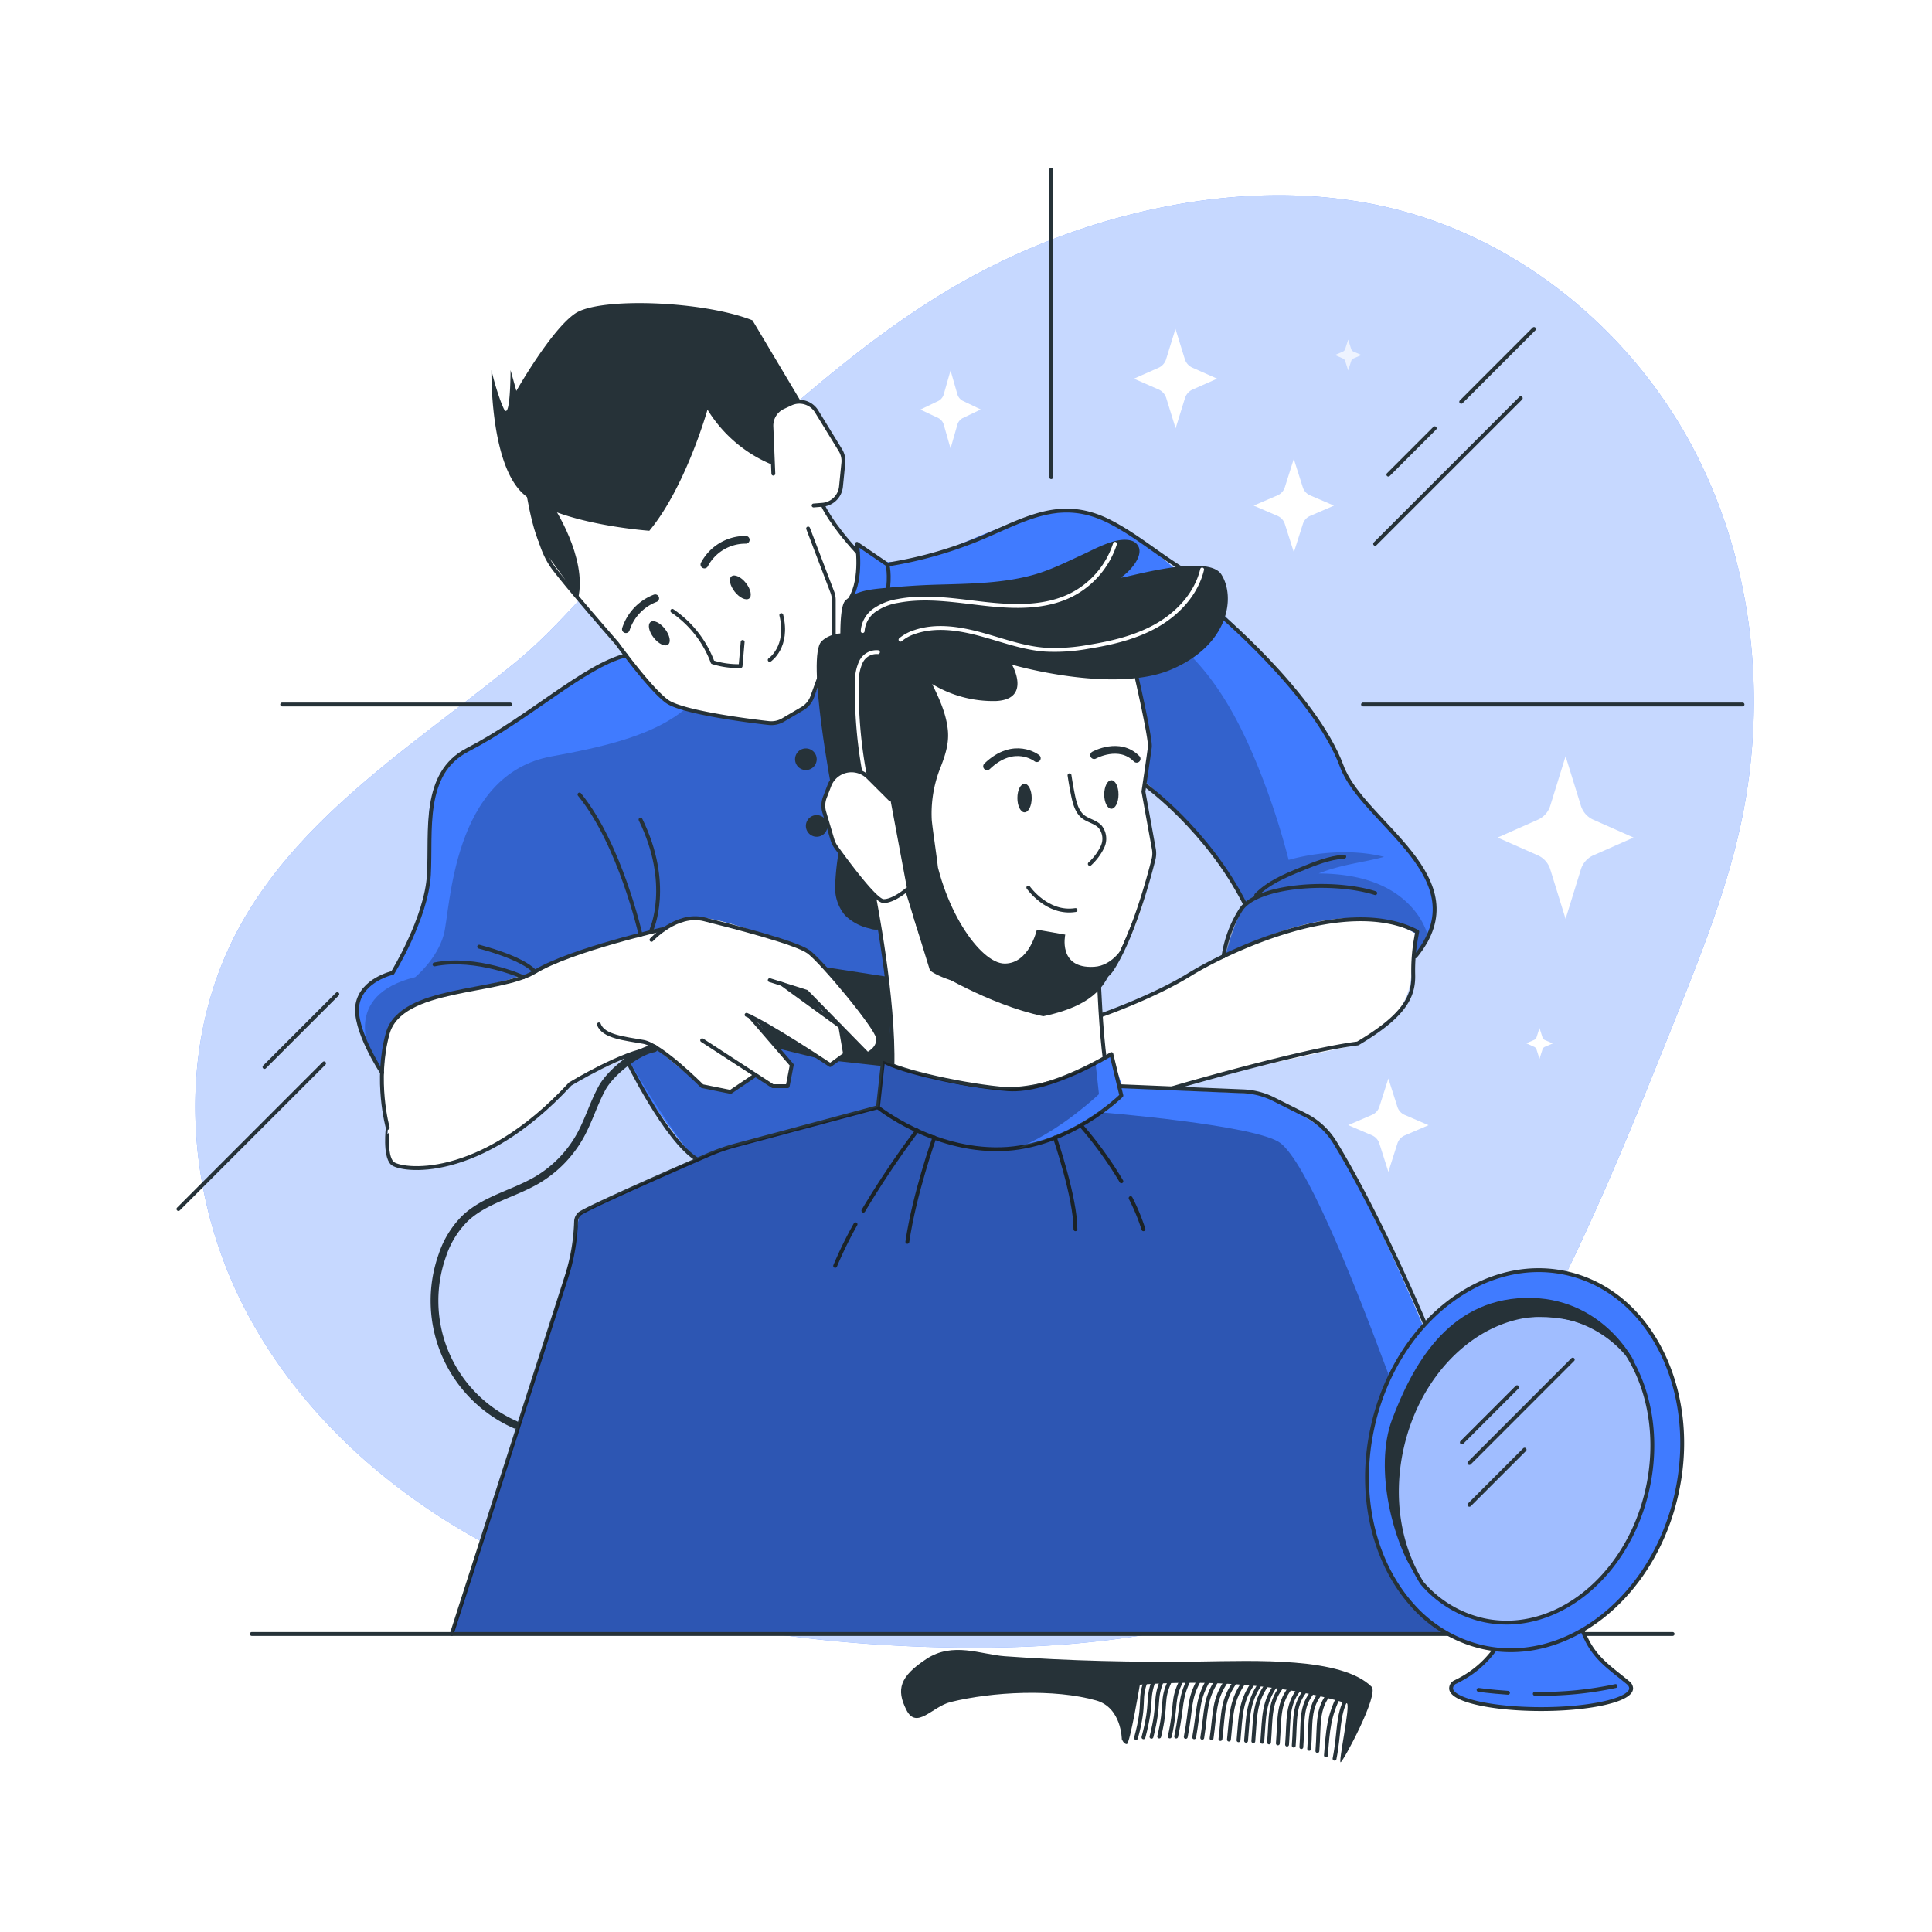 <svg class="animated" id="freepik_stories-barber" xmlns="http://www.w3.org/2000/svg" viewBox="0 0 500 500" version="1.1" xmlns:xlink="http://www.w3.org/1999/xlink" xmlns:svgjs="http://svgjs.com/svgjs"><style>svg#freepik_stories-barber:not(.animated) .animable {opacity: 0;}svg#freepik_stories-barber.animated #freepik--character-2--inject-32 {animation: 1s 1 forwards cubic-bezier(.36,-0.01,.5,1.38) lightSpeedRight,1.5s Infinite  linear heartbeat;animation-delay: 0s,1s;}svg#freepik_stories-barber.animated #freepik--character-1--inject-32 {animation: 1s 1 forwards cubic-bezier(.36,-0.01,.5,1.38) lightSpeedRight;animation-delay: 0s;}svg#freepik_stories-barber.animated #freepik--Mirror--inject-32 {animation: 3s Infinite  linear heartbeat;animation-delay: 0s;}            @keyframes lightSpeedRight {              from {                transform: translate3d(50%, 0, 0) skewX(-20deg);                opacity: 0;              }              60% {                transform: skewX(10deg);                opacity: 1;              }              80% {                transform: skewX(-2deg);              }              to {                opacity: 1;                transform: translate3d(0, 0, 0);              }            }                    @keyframes heartbeat {                0% {                    transform: scale(1);                }                10% {                    transform: scale(1.1);                }                30% {                    transform: scale(1);                }                40% {                    transform: scale(1);                }                50% {                    transform: scale(1.1);                }                60% {                    transform: scale(1);                }                100% {                    transform: scale(1);                }            }        </style><g id="freepik--background-simple--inject-32" class="animable" style="transform-origin: 252.215px 238.478px;"><path d="M61,241.74c-15.52,30-13.05,67.48,2.59,97.39s43.23,52.52,74.05,66.29,64.8,19.24,98.52,20.66c20,.83,40.1.28,59.85-2.93,22.61-3.69,45.2-11.17,62.83-25.8,12.29-10.2,21.68-23.44,29.92-37.11,18.42-30.57,31.73-63.9,45-97.06,6.52-16.34,13.08-32.79,16.78-50,7-32.72,3.16-68-12.56-97.55S394.35,62.81,362,54.37c-21.43-5.58-44.21-4.72-65.79.27A177.17,177.17,0,0,0,254,70.26c-32.53,17-58.15,44.18-86.1,67.21-12.28,10.13-21.81,23.54-34.32,33.79-12.66,10.39-26.07,19.85-38.54,30.47C81.61,213.14,69.11,226,61,241.74Z" style="fill: #407BFF; transform-origin: 252.215px 238.478px;" id="elgc4a2i952mj" class="animable"></path><g id="el8sbyka5no3s"><path d="M61,241.74c-15.52,30-13.05,67.48,2.59,97.39s43.23,52.52,74.05,66.29,64.8,19.24,98.52,20.66c20,.83,40.1.28,59.85-2.93,22.61-3.69,45.2-11.17,62.83-25.8,12.29-10.2,21.68-23.44,29.92-37.11,18.42-30.57,31.73-63.9,45-97.06,6.52-16.34,13.08-32.79,16.78-50,7-32.72,3.16-68-12.56-97.55S394.35,62.81,362,54.37c-21.43-5.58-44.21-4.72-65.79.27A177.17,177.17,0,0,0,254,70.26c-32.53,17-58.15,44.18-86.1,67.21-12.28,10.13-21.81,23.54-34.32,33.79-12.66,10.39-26.07,19.85-38.54,30.47C81.61,213.14,69.11,226,61,241.74Z" style="fill: rgb(255, 255, 255); opacity: 0.7; transform-origin: 252.215px 238.478px;" class="animable" id="eln98i5tvynof"></path></g></g><g id="freepik--Window--inject-32" class="animable" style="transform-origin: 248.57px 178.4px;"><line x1="352.75" y1="182.32" x2="450.96" y2="182.32" style="fill: none; stroke: rgb(38, 50, 56); stroke-linecap: round; stroke-linejoin: round; transform-origin: 401.855px 182.32px;" id="el62g2zhs76mg" class="animable"></line><line x1="272.05" y1="43.91" x2="272.05" y2="123.49" style="fill: none; stroke: rgb(38, 50, 56); stroke-linecap: round; stroke-linejoin: round; transform-origin: 272.05px 83.7px;" id="elp52h3fxy93" class="animable"></line><line x1="132.02" y1="182.32" x2="73.03" y2="182.32" style="fill: none; stroke: rgb(38, 50, 56); stroke-linecap: round; stroke-linejoin: round; transform-origin: 102.525px 182.32px;" id="el9sfs53blfw" class="animable"></line><line x1="355.88" y1="140.74" x2="393.57" y2="103.05" style="fill: none; stroke: rgb(38, 50, 56); stroke-linecap: round; stroke-linejoin: round; transform-origin: 374.725px 121.895px;" id="el7vestjhcea7" class="animable"></line><line x1="378.16" y1="103.99" x2="397" y2="85.14" style="fill: none; stroke: rgb(38, 50, 56); stroke-linecap: round; stroke-linejoin: round; transform-origin: 387.58px 94.565px;" id="el5xfpusj2t19" class="animable"></line><line x1="46.18" y1="312.89" x2="83.87" y2="275.19" style="fill: none; stroke: rgb(38, 50, 56); stroke-linecap: round; stroke-linejoin: round; transform-origin: 65.025px 294.04px;" id="eln25y0vs7l9" class="animable"></line><line x1="68.45" y1="276.13" x2="87.3" y2="257.28" style="fill: none; stroke: rgb(38, 50, 56); stroke-linecap: round; stroke-linejoin: round; transform-origin: 77.875px 266.705px;" id="elhnxa514bfc9" class="animable"></line><line x1="359.31" y1="122.83" x2="371.31" y2="110.83" style="fill: none; stroke: rgb(38, 50, 56); stroke-linecap: round; stroke-linejoin: round; transform-origin: 365.31px 116.83px;" id="elw4aqn0ovn5f" class="animable"></line></g><g id="freepik--Stars--inject-32" class="animable" style="transform-origin: 330.475px 194.195px;"><path d="M304.21,85.12l2.39,7.72a3.59,3.59,0,0,0,1.91,2.28L315,98l-6.45,2.85a3.61,3.61,0,0,0-1.91,2.28l-2.39,7.72-2.39-7.72a3.6,3.6,0,0,0-1.9-2.28L293.46,98l6.46-2.86a3.57,3.57,0,0,0,1.9-2.28Z" style="fill: rgb(255, 255, 255); transform-origin: 304.23px 97.985px;" id="elzsh6a8j328d" class="animable"></path><path d="M334.83,118.78l2.31,7.25a3.41,3.41,0,0,0,1.84,2.14l6.25,2.68L339,133.54a3.39,3.39,0,0,0-1.84,2.14l-2.31,7.25-2.31-7.25a3.4,3.4,0,0,0-1.85-2.14l-6.24-2.69,6.24-2.68a3.43,3.43,0,0,0,1.85-2.14Z" style="fill: rgb(255, 255, 255); transform-origin: 334.84px 130.855px;" id="elewveg6qa75o" class="animable"></path><g id="elmsx70a41wr"><path d="M348.91,87.9l.76,2.39a1.15,1.15,0,0,0,.61.71l2.06.88-2.06.89a1.15,1.15,0,0,0-.61.71l-.76,2.39-.76-2.39a1.12,1.12,0,0,0-.61-.71l-2.06-.89,2.06-.88a1.12,1.12,0,0,0,.61-.71Z" style="fill: rgb(255, 255, 255); opacity: 0.7; transform-origin: 348.91px 91.885px;" class="animable" id="elpxyzgw88ta"></path></g><path d="M405.17,195.72l3.91,12.63a5.87,5.87,0,0,0,3.12,3.73l10.56,4.68-10.56,4.67a5.89,5.89,0,0,0-3.12,3.74l-3.91,12.63-3.91-12.63a5.89,5.89,0,0,0-3.12-3.74l-10.56-4.67,10.56-4.68a5.87,5.87,0,0,0,3.12-3.73Z" style="fill: rgb(255, 255, 255); transform-origin: 405.17px 216.76px;" id="el81rqcqmwuuk" class="animable"></path><path d="M359.31,279.12l2.31,7.25a3.4,3.4,0,0,0,1.85,2.14l6.24,2.69-6.24,2.68a3.43,3.43,0,0,0-1.85,2.14l-2.31,7.25L357,296a3.44,3.44,0,0,0-1.84-2.14l-6.25-2.68,6.25-2.69a3.42,3.42,0,0,0,1.84-2.14Z" style="fill: rgb(255, 255, 255); transform-origin: 359.31px 291.195px;" id="elg22x6h05irt" class="animable"></path><path d="M398.42,266.05l.76,2.39a1.15,1.15,0,0,0,.61.71l2.06.89-2.06.88a1.15,1.15,0,0,0-.61.71l-.76,2.39-.76-2.39a1.15,1.15,0,0,0-.61-.71L395,270l2.06-.89a1.15,1.15,0,0,0,.61-.71Z" style="fill: rgb(255, 255, 255); transform-origin: 398.425px 270.035px;" id="el1wlzcfb9w5p" class="animable"></path><path d="M246,95.87l1.74,6.06a2.81,2.81,0,0,0,1.39,1.79l4.69,2.25-4.69,2.24a2.81,2.81,0,0,0-1.39,1.79L246,116.06,244.27,110a2.81,2.81,0,0,0-1.39-1.79L238.19,106l4.69-2.25a2.81,2.81,0,0,0,1.39-1.79Z" style="fill: rgb(255, 255, 255); transform-origin: 246.005px 105.965px;" id="elzozolym1ncg" class="animable"></path></g><g id="freepik--character-2--inject-32" class="animable animator-active" style="transform-origin: 231.787px 223.576px;"><path d="M180.49,301S163.22,279.81,162,272.79l-13.32,7-48.55-.38a142.14,142.14,0,0,1-6.69-12.76c-1.92-4.65-2.71-12.73,8.18-14.92,0,0,6.41-11.46,8.72-20.64s-1.24-19.41,2.17-26.22,4.84-8.62,10.57-12,18.22-12,23.87-15.56a75.68,75.68,0,0,1,18.84-8.65c6.2-1.73,54.23-28,54.23-28l2.16,3.57-.37-3.57,6.91,4.7s5.13.89,14.83-2.55,29.19-14.56,42.24-8.62,32.63,26.65,38.57,32.81,18.52,18.81,21.64,28.14,9.68,14.91,13,18.59,19.17,16.23,8.44,32.24-50.8,3.68-50.8,3.68,1.82-9.47,5.64-15.63a55.53,55.53,0,0,0-7.22-11.71c-4.83-6-21.52-24.88-31.1-29.38s-47.67,84.43-47.67,84.43l-7.76-2.85-1.32,12S187.52,296.06,180.49,301Z" style="fill: #407BFF; transform-origin: 231.701px 216.737px;" id="elog4g6af188" class="animable"></path><g id="elrjn6tvnf9k7"><path d="M275.13,156.52c11.71-1.42,23.51,4,32,12.15s14.07,18.93,18.49,29.87a191.66,191.66,0,0,1,7.88,24c7.71-2.15,16.95-2.75,24.7-.79-5.34,1.49-10.8,1.88-16.91,4.3,5.91.05,11.92.91,17.2,3.57s9.74,7.32,11.18,13.05c.13.55-.06,1.41-.6,1.24l-7.66,10.77-44.76-1.79s-1.34-8,5.64-18.74a76,76,0,0,0-12.95-18.82c-9.1-9.95-23.56-20.62-23.56-20.62Z" style="opacity: 0.2; transform-origin: 322.42px 205.487px;" class="animable" id="elrlzbasp8nu"></path></g><g id="el40nqjissrgl"><path d="M96.08,272.79s-8-15.19,11.37-19.9c0,0,5.64-4.61,7.4-11s2-41.51,28-46.16,38.47-10.19,44.81-27.5S231.11,165,231.11,165l16.3,84.08-20.2,37.48L180.49,301s-18-23.09-22.62-37.76-38.43,10.65-38.43,10.65l-16.92,7.25Z" style="opacity: 0.2; transform-origin: 170.926px 230.3px;" class="animable" id="ellfmdogsdf3n"></path></g><path d="M302.68,282l-12.14-.55L287,273.18l-1.65,1.67-2.81-11.49s16.19-4.22,27.89-12.6c13.95-8,38.68-19.22,55.78-9.25,0,0-.47,6.94-1,11.26s-1.95,11-14.36,17.66l-42.66,9.31" style="fill: rgb(255, 255, 255); transform-origin: 324.375px 259.792px;" id="elwpzqjrfxpan" class="animable"></path><path d="M199.2,112.49,183.05,99.6l-18.21,16.3-22,12.51,5.53,25.22s12.06,14.88,17.42,20.76,4.64,6.26,11.33,9,22.54,3.81,22.54,3.81a39.4,39.4,0,0,0,8-3.75c4.16-2.55,5.34-10.72,5.34-10.72l6.25-5.6.86-10.05A30.63,30.63,0,0,0,222,143l-9.15-12.35s3,.23,3.91-2.25,1.52-8.6,1.52-8.6.1-3-4.32-9.08-4.8-8.24-10.49-6.75S199.2,112.49,199.2,112.49Z" style="fill: rgb(255, 255, 255); transform-origin: 182.497px 143.4px;" id="el96bh6ej1m" class="animable"></path><path d="M227.21,268.55c-1.18-2.33-13.55-18.5-18-22.24,0,0-24.29-10.16-29.65-8.69l-15.69,4.76s-18.54,5.47-23,7.8-11.88,4.14-20.27,6.11-18.45,3.25-19.93,10.23-2.48,18.18-.31,25.35c0,0-.09,7.15,1.14,9.09s11,2.89,19.78-1.45,19.8-11.4,27.39-19.67l20.22-9.26,12.84,10.52,7.31,1.48,6.5-4.38,4.46,2.9h3.86l1.06-5.5-9.38-11.87,19.32,11.87,3.87-2.81-1.25-7.2,7,7.2S228.39,270.89,227.21,268.55Zm-23.57-13.34,5.09,1.45,5.11,6.31Z" style="fill: rgb(255, 255, 255); transform-origin: 163.268px 270.034px;" id="elkbvs23qhvhg" class="animable"></path><path d="M193.06,150.9c1.25,1.6,1.62,3.42.81,4s-2.47-.16-3.73-1.77-1.62-3.42-.81-4S191.8,149.29,193.06,150.9Z" style="fill: rgb(38, 50, 56); transform-origin: 191.599px 152.015px;" id="el29bttxtesb2" class="animable"></path><path d="M172.09,162.76c1.25,1.61,1.62,3.42.81,4.05s-2.47-.17-3.73-1.78-1.62-3.42-.81-4.05S170.83,161.15,172.09,162.76Z" style="fill: rgb(38, 50, 56); transform-origin: 170.629px 163.895px;" id="elvf7c6rbkf1p" class="animable"></path><path d="M199.2,170.79s5-3.32,3-11.6" style="fill: none; stroke: rgb(38, 50, 56); stroke-linecap: round; stroke-linejoin: round; transform-origin: 200.936px 164.99px;" id="elrvrg19hthff" class="animable"></path><path d="M182.3,146.09A12,12,0,0,1,193,139.7" style="fill: none; stroke: rgb(38, 50, 56); stroke-linecap: round; stroke-linejoin: round; stroke-width: 2px; transform-origin: 187.65px 142.895px;" id="eliultv1yd4v" class="animable"></path><path d="M169.57,154.83a12.75,12.75,0,0,0-7.59,8" style="fill: none; stroke: rgb(38, 50, 56); stroke-linecap: round; stroke-linejoin: round; stroke-width: 2px; transform-origin: 165.775px 158.83px;" id="el9g53spsq8ra" class="animable"></path><path d="M174,158.09a27.68,27.68,0,0,1,10.42,13.29,21.71,21.71,0,0,0,7.24,1l.54-6.25" style="fill: none; stroke: rgb(38, 50, 56); stroke-linecap: round; stroke-linejoin: round; transform-origin: 183.1px 165.241px;" id="elir10k3gxuq" class="animable"></path><path d="M138.43,130.85s0,10,5.12,16.54c4.74,6.1,14.52,17.28,15.94,18.91a4,4,0,0,1,.32.4c1.14,1.57,8.55,11.63,12.74,14.77,3.75,2.81,20.57,5,26.39,5.65a6,6,0,0,0,3.69-.77l5-2.94a5.92,5.92,0,0,0,2.59-3.11L215.42,166a5.81,5.81,0,0,0,.36-2v-8.69a5.85,5.85,0,0,0-.39-2.11l-6.25-16.42" style="fill: none; stroke: rgb(38, 50, 56); stroke-linecap: round; stroke-linejoin: round; transform-origin: 177.105px 159.004px;" id="elnpuadceyz3" class="animable"></path><path d="M213,130.85s1.91,4.48,9,12.17" style="fill: none; stroke: rgb(38, 50, 56); stroke-linecap: round; stroke-linejoin: round; transform-origin: 217.5px 136.935px;" id="el7k8td7mo2cg" class="animable"></path><path d="M284.86,262.78s13.46-4.68,22.93-10.53,40.39-20.88,59-11.14l-.33,1.77a47.19,47.19,0,0,0-.71,9.5c.11,5.69-2.46,10.59-14.37,17.66-14.88,1.86-48.09,11.61-48.09,11.61" style="fill: none; stroke: rgb(38, 50, 56); stroke-linecap: round; stroke-linejoin: round; transform-origin: 325.825px 259.778px;" id="el3hvownvc9qa" class="animable"></path><path d="M169.23,271.31c-4.47.82-11.2,6.23-13.39,10.22s-3.48,8.42-5.68,12.4a30.58,30.58,0,0,1-11.23,11.49c-6.12,3.58-13.56,5.07-18.67,10a24.08,24.08,0,0,0-5.72,9.29,35.06,35.06,0,0,0,18.8,44" style="fill: none; stroke: rgb(38, 50, 56); stroke-linecap: round; stroke-linejoin: round; stroke-width: 2px; transform-origin: 140.839px 320.01px;" id="el11w8fbyk4mte" class="animable"></path><path d="M172.06,240.35s-24.28,5.45-33.63,11.14-34.66,3.7-38.08,15.92,0,24.46,0,24.46S99.5,299,101.49,301s22.47,5.13,46.07-20.46c0,0,13.94-8.47,21.05-9.07" style="fill: none; stroke: rgb(38, 50, 56); stroke-linecap: round; stroke-linejoin: round; transform-origin: 135.445px 271.325px;" id="elg8i92puu5kj" class="animable"></path><path d="M168.61,243.23s6.51-7.09,13.61-5.32,23.66,6,27,8.4,17.57,19.4,18,22.24-2.71,4.24-2.71,4.24l-15.78-16.13-9.52-3" style="fill: none; stroke: rgb(38, 50, 56); stroke-linecap: round; stroke-linejoin: round; transform-origin: 197.935px 255.208px;" id="elxiomyr5i5j" class="animable"></path><path d="M202.32,254.63l15.15,11,1.25,7.19-3.87,2.81s-15.72-10.48-21.64-13" style="fill: none; stroke: rgb(38, 50, 56); stroke-linecap: round; stroke-linejoin: round; transform-origin: 205.965px 265.13px;" id="el06479grgqzch" class="animable"></path><polyline points="194.01 262.97 204.91 275.6 203.85 281.1 199.99 281.1 181.72 269.22" style="fill: none; stroke: rgb(38, 50, 56); stroke-linecap: round; stroke-linejoin: round; transform-origin: 193.315px 272.035px;" id="elbm44x2tt5x" class="animable"></polyline><path d="M155,265.11c1.13,3.22,6.9,3.68,11.54,4.53s15.2,11.46,15.2,11.46l7.32,1.48,6.49-4.38" style="fill: none; stroke: rgb(38, 50, 56); stroke-linecap: round; stroke-linejoin: round; transform-origin: 175.275px 273.845px;" id="el2mewnph6r72" class="animable"></path><path d="M165.77,241.88s-5.26-23.35-15.8-36.26" style="fill: none; stroke: rgb(38, 50, 56); stroke-linecap: round; stroke-linejoin: round; transform-origin: 157.87px 223.75px;" id="elrxichjf88r" class="animable"></path><path d="M168.61,240.59s5.34-11.77-2.84-28.48" style="fill: none; stroke: rgb(38, 50, 56); stroke-linecap: round; stroke-linejoin: round; transform-origin: 168.046px 226.35px;" id="ell5ndz5v667i" class="animable"></path><path d="M162,169.6c-10.92,2.8-25,16.18-41,24.46-11.83,6.11-9.38,21.05-10,32.29s-9.39,25.43-9.39,25.43-7.92,1.76-9.09,8.12,6.35,17.69,6.35,17.69" style="fill: none; stroke: rgb(38, 50, 56); stroke-linecap: round; stroke-linejoin: round; transform-origin: 127.198px 223.595px;" id="eldwykwo1h9tc" class="animable"></path><path d="M162,273.85s10.35,21.42,18.51,26.26" style="fill: none; stroke: rgb(38, 50, 56); stroke-linecap: round; stroke-linejoin: round; transform-origin: 171.255px 286.98px;" id="elgrmu2c0fpvo" class="animable"></path><path d="M135.45,252.89s-12.07-5.49-23-3.3" style="fill: none; stroke: rgb(38, 50, 56); stroke-linecap: round; stroke-linejoin: round; transform-origin: 123.95px 250.982px;" id="el2dclwsli34s" class="animable"></path><path d="M138.43,251.49C135.19,247.81,124,245,124,245" style="fill: none; stroke: rgb(38, 50, 56); stroke-linecap: round; stroke-linejoin: round; transform-origin: 131.215px 248.245px;" id="elqpxpnrgg9hc" class="animable"></path><path d="M314.26,157.8s26,21.62,33,40.52c5.49,14.86,35.76,28.75,19.05,49.18" style="fill: none; stroke: rgb(38, 50, 56); stroke-linecap: round; stroke-linejoin: round; transform-origin: 342.773px 202.65px;" id="elxeymnme7p8q" class="animable"></path><path d="M316.64,247.5A30.63,30.63,0,0,1,321,235.65c3.9-6.63,23.92-8,34.91-4.51" style="fill: none; stroke: rgb(38, 50, 56); stroke-linecap: round; stroke-linejoin: round; transform-origin: 336.275px 238.389px;" id="elkkd0yj5bya" class="animable"></path><path d="M211.36,196.49a2.8,2.8,0,1,1-2.8-2.8A2.8,2.8,0,0,1,211.36,196.49Z" style="fill: rgb(38, 50, 56); transform-origin: 208.56px 196.49px;" id="eltdb2u0ndmg" class="animable"></path><path d="M214.16,213.75a2.8,2.8,0,1,1-2.8-2.8A2.8,2.8,0,0,1,214.16,213.75Z" style="fill: rgb(38, 50, 56); transform-origin: 211.36px 213.75px;" id="elx4tr4chcak" class="animable"></path><path d="M200.14,122.58l-.5-12.18a5.26,5.26,0,0,1,3-5l2-.93a5.25,5.25,0,0,1,6.7,2l6.17,10.06a5.31,5.31,0,0,1,.75,3.26l-.61,6.13a5.26,5.26,0,0,1-4.82,4.72l-2.27.18" style="fill: none; stroke: rgb(38, 50, 56); stroke-linecap: round; stroke-linejoin: round; transform-origin: 208.959px 117.396px;" id="eld1apv7oon35" class="animable"></path><path d="M220.11,154.83c3.15-5.22,1.68-14.09,1.68-14.09l7.86,5.35s.79,2.42,0,7.7" style="fill: none; stroke: rgb(38, 50, 56); stroke-linecap: round; stroke-linejoin: round; transform-origin: 225.056px 147.785px;" id="elianj7pvm9r" class="animable"></path><path d="M230.28,146a105.12,105.12,0,0,0,23.88-6.89c11.74-5,20.68-10.52,33.25-4,6.79,3.51,12.63,8.59,19.16,12.51" style="fill: none; stroke: rgb(38, 50, 56); stroke-linecap: round; stroke-linejoin: round; transform-origin: 268.425px 139.878px;" id="eld6fbzfm0cpo" class="animable"></path><path d="M168.05,137.36s-24.54-1.74-32.93-9.83-7.94-31.75-7.94-31.75a68.68,68.68,0,0,0,2.45,8.21c.22.58.46,1.15.7,1.68,1.8,3.89,1.8-9.89,1.8-9.89l1.5,5.39s9-15.87,15.27-20.07,32.95-3.29,45.84,1.8L207.32,104s-6.1,0-7.22,4.06c-.36,4.8,0,12.31,0,12.31a35.38,35.38,0,0,1-17-14.36S177.49,126,168.05,137.36Z" style="fill: rgb(38, 50, 56); transform-origin: 167.248px 107.901px;" id="elwr20aw2etgs" class="animable"></path><path d="M143.09,130.85s9,13.46,6.54,24c0,0-6.81-9.9-8.7-12-3.33-3.68-5.36-19.35-5.36-19.35Z" style="fill: rgb(38, 50, 56); transform-origin: 142.813px 139.175px;" id="el4b2mlx6mjga" class="animable"></path><path d="M325.11,231.66c3.13-3.2,7.39-5,11.53-6.68,3.63-1.49,7.34-3,11.26-3.28" style="fill: none; stroke: rgb(38, 50, 56); stroke-linecap: round; stroke-linejoin: round; transform-origin: 336.505px 226.68px;" id="el3xa0husy3f2" class="animable"></path><path d="M213,250.21l16.45,2.54,1.5,23.44-14.09-1.57,1.86-1.83-1.09-6.29,6.87,6.29a4.62,4.62,0,0,0,2.71-4.24C227.4,265.21,213,250.21,213,250.21Z" style="fill: rgb(38, 50, 56); transform-origin: 221.975px 263.2px;" id="elambcpassv3j" class="animable"></path><polygon points="213.84 262.97 208.72 256.66 203.64 255.21 213.84 262.97" style="fill: rgb(38, 50, 56); transform-origin: 208.74px 259.09px;" id="el7whu4x3qxts" class="animable"></polygon><polygon points="211.51 273.85 201.21 271.31 195.53 263.73 211.51 273.85" style="fill: rgb(38, 50, 56); transform-origin: 203.52px 268.79px;" id="eldh1l8jw7vh" class="animable"></polygon></g><g id="freepik--character-1--inject-32" class="animable" style="transform-origin: 257.67px 281.284px;"><path d="M216.15,229.13a11,11,0,0,0,2.53,7.74,13,13,0,0,0,6.47,3.44,4.33,4.33,0,0,0,3.34-.1c1.12-.68,1.45-2.13,1.68-3.42,1-5.67,1.85-11.89-1-16.88-1.06-1.84-3.45-9.22-5.52-9.68C217.59,208.9,216.25,225,216.15,229.13Z" style="fill: rgb(38, 50, 56); transform-origin: 223.621px 225.375px;" id="eldkramyb0wr" class="animable"></path><path d="M292.77,170l4.36,19.49a26.05,26.05,0,0,1-1.21,13.32l.92,7.12,1.88,10.79s-2.74,17.76-8.52,25.81-6.42,5-6.42,5l2.2,22.88a51.82,51.82,0,0,1-25.14,7.42c-14.15.18-29.89-5.69-29.89-5.69a215.51,215.51,0,0,0-1.5-23.44C228,242.69,226.19,232,226.19,232l-5.54-7-4.46-6L213,208.7l2.23-6.78,1.15-1.27a19.26,19.26,0,0,1,4.24-1.61c1.74-.31,9,6.58,9,6.58l.82-17.9,1.74-19,35-10.93,17.61,5.52Z" style="fill: rgb(255, 255, 255); transform-origin: 255.86px 219.812px;" id="elphxtvwtzy9p" class="animable"></path><path d="M294.24,175.62s3.59,15.66,3.34,17.71-1.66,11.55-1.66,11.55l2.7,14.86a6.28,6.28,0,0,1-.09,2.66c-1.17,4.65-5.37,20.27-10.79,28.51-6.42,9.76-39.71,5.06-46.64-.07l-6.81-22.05" style="fill: none; stroke: rgb(38, 50, 56); stroke-linecap: round; stroke-linejoin: round; transform-origin: 266.506px 216.108px;" id="el0ttmk099f9uh" class="animable"></path><path d="M266.13,229.7s4.89,7,12.22,5.82" style="fill: none; stroke: rgb(38, 50, 56); stroke-linecap: round; stroke-linejoin: round; transform-origin: 272.24px 232.677px;" id="el3lrk0i28kp" class="animable"></path><path d="M226.19,232s5.27,26.44,4.76,44.2c0,0,14.48,5.52,28.41,5.7S286,274.46,286,274.46c-1.09-6.94-1.63-21.3-1.63-21.3" style="fill: none; stroke: rgb(38, 50, 56); stroke-linecap: round; stroke-linejoin: round; transform-origin: 256.095px 256.952px;" id="el7zlm0snlns" class="animable"></path><path d="M230.49,207.29c.89,4.45,3,8.43,3.85,12.87a9.29,9.29,0,0,0,1.27,3.66c1.18,1.67,5.16,1.19,7.07.47.14,0-1.51-10.86-1.55-12.29A32.07,32.07,0,0,1,243,199.66c1.36-3.48,2.67-6.82,2.31-10.63-.39-4.23-2.21-8.22-4.07-12a30.43,30.43,0,0,0,16.61,4.39c9.15-.51,4.06-9.4,4.06-9.4s26.17,7.62,41.16,1.27,16.77-18.8,13-24.65-27.41,1.79-25.85.72c2-1.35,5.45-5,4.53-7.66a2.94,2.94,0,0,0-1.93-1.77c-3.72-1.16-9.41,2.13-12.67,3.61-4.35,2-8.63,4.17-13.26,5.38-8.39,2.21-17.12,2.14-25.71,2.43-4.06.14-8.09.44-12.12.82-3.49.32-7.38.65-10.12,3.1a1.81,1.81,0,0,0-.24.24C215,159.8,220.91,205,220.91,205Z" style="fill: rgb(38, 50, 56); transform-origin: 267.623px 182.319px;" id="eloql7plfvol" class="animable"></path><path d="M222.84,164.77s-6.17-2.61-10.21,1.19,2.85,39.66,2.85,39.66l8.41-.11Z" style="fill: rgb(38, 50, 56); transform-origin: 217.625px 184.758px;" id="elzrkqkh8th5f" class="animable"></path><path d="M119.63,422.87H398.42l-6.35-19.15S361.59,319.14,343,292.43l-9.25-5.89-7.89-3.5-35.31-1.55-2.92-8.7s-14.23,9.21-28.26,9.1-30.83-7.3-30.83-7.3l-1.32,12s-33.93,9.38-40,10.84S150,314.16,150,314.16s-.5,2.43-1.33,7.23-13.37,44.39-13.37,44.39L117,422.87Z" style="fill: #407BFF; transform-origin: 257.71px 347.83px;" id="el32w7cn2c6ej" class="animable"></path><path d="M276.79,200.65q.39,2.64.93,5.27c.42,2,1,4.19,2.62,5.47,1.33,1,3.19,1.32,4.35,2.55a4.94,4.94,0,0,1,.64,5.21,14.46,14.46,0,0,1-3.29,4.43" style="fill: none; stroke: rgb(38, 50, 56); stroke-linecap: round; stroke-linejoin: round; transform-origin: 281.293px 212.115px;" id="elbzaqznctpv" class="animable"></path><path d="M289.47,205.62c0,2-.83,3.69-1.85,3.69s-1.85-1.65-1.85-3.69.83-3.7,1.85-3.7S289.47,203.58,289.47,205.62Z" style="fill: rgb(38, 50, 56); transform-origin: 287.62px 205.615px;" id="elizw8tq9io9c" class="animable"></path><path d="M267,206.53c0,2.05-.83,3.7-1.85,3.7s-1.85-1.65-1.85-3.7.83-3.69,1.85-3.69S267,204.49,267,206.53Z" style="fill: rgb(38, 50, 56); transform-origin: 265.15px 206.535px;" id="elye0g2g8wazh" class="animable"></path><path d="M268.33,196.22s-5.84-4.64-12.88,2.1" style="fill: none; stroke: rgb(38, 50, 56); stroke-linecap: round; stroke-linejoin: round; stroke-width: 2px; transform-origin: 261.89px 196.492px;" id="elma8muc2669" class="animable"></path><path d="M283.16,195.43s6.52-3.64,11,.95" style="fill: none; stroke: rgb(38, 50, 56); stroke-linecap: round; stroke-linejoin: round; stroke-width: 2px; transform-origin: 288.66px 195.22px;" id="eli24wwmhezor" class="animable"></path><path d="M295.92,231.64s-3.28,18-12.76,18.57-7.47-8.33-7.47-8.33l-7.36-1.29s-1.91,8.78-8.32,8.78-16.59-14.8-18.7-32.5l-11.66-11.25s4.65,26.18,7.81,35l3.64,10.2S255.45,259.9,270,263c14.66-3.07,16.1-9.31,17.72-12.06S295.92,231.64,295.92,231.64Z" style="fill: rgb(38, 50, 56); transform-origin: 262.785px 234.31px;" id="el20s601a868l" class="animable"></path><path d="M223.26,163.32a7.23,7.23,0,0,1,3.13-5.45,14.66,14.66,0,0,1,6-2.35c7.43-1.42,15.07-.06,22.6.77s15.5,1.07,22.27-2.32a22.69,22.69,0,0,0,11.3-13.23" style="fill: none; stroke: rgb(255, 255, 255); stroke-linecap: round; stroke-linejoin: round; transform-origin: 255.91px 152.03px;" id="elp3whwo578i" class="animable"></path><path d="M233.05,165.55a11.08,11.08,0,0,1,3.71-2c5.43-1.85,11.42-.93,17,.58s11,3.59,16.72,4a47.9,47.9,0,0,0,11.08-.72c6.24-1,12.52-2.48,18-5.65s10.08-8.23,11.55-14.37" style="fill: none; stroke: rgb(255, 255, 255); stroke-linecap: round; stroke-linejoin: round; transform-origin: 272.08px 157.791px;" id="elfuywd0r749j" class="animable"></path><path d="M227.21,168.78a4.47,4.47,0,0,0-4.45,2.63,12.2,12.2,0,0,0-1,5.4,117.3,117.3,0,0,0,2.5,26" style="fill: none; stroke: rgb(255, 255, 255); stroke-linecap: round; stroke-linejoin: round; transform-origin: 224.478px 185.787px;" id="elci0s4ovkdig" class="animable"></path><path d="M234.78,230.19s-3.65,3.14-6.19,3c-2.16-.14-10-10.87-12.25-14a6.55,6.55,0,0,1-.89-1.82l-2.11-7.11a6.08,6.08,0,0,1,.14-3.93l1.15-3a6.11,6.11,0,0,1,3.29-3.46h0a6.14,6.14,0,0,1,6.78,1.29l5.72,5.71" style="fill: rgb(255, 255, 255); stroke: rgb(38, 50, 56); stroke-linecap: round; stroke-linejoin: round; transform-origin: 223.93px 216.279px;" id="elkt4mda63l4q" class="animable"></path><path d="M290.21,283.53l-2.59-10.74s-15.94,9.9-26.78,9.09-27.8-4.58-32.31-7.29l-1.32,12s14,11.28,31.79,10.82S290.21,283.53,290.21,283.53Z" style="fill: none; stroke: rgb(38, 50, 56); stroke-linecap: round; stroke-linejoin: round; transform-origin: 258.71px 285.107px;" id="elmyuqbeq3kro" class="animable"></path><path d="M322.28,234.1c-9.69-19.29-25.9-30.92-25.9-30.92" style="fill: none; stroke: rgb(38, 50, 56); stroke-linecap: round; stroke-linejoin: round; transform-origin: 309.33px 218.64px;" id="elitufkfde88" class="animable"></path><path d="M227.21,286.54l-36.75,9.85a51,51,0,0,0-7.22,2.52c-8.9,3.88-31.67,13.87-33.27,15.25a2.79,2.79,0,0,0-.88,2,52.6,52.6,0,0,1-2.17,13.31l-30,93.38" style="fill: none; stroke: rgb(38, 50, 56); stroke-linecap: round; stroke-linejoin: round; transform-origin: 172.065px 354.695px;" id="eljuy3e4l9iq" class="animable"></path><path d="M398.42,422.87C373.5,345.48,353,308,345.49,295.69a19.16,19.16,0,0,0-7.76-7.15l-8.2-4.11a19.24,19.24,0,0,0-7.8-2l-31.52-1.31" style="fill: none; stroke: rgb(38, 50, 56); stroke-linecap: round; stroke-linejoin: round; transform-origin: 344.315px 351.995px;" id="elab3nwfzqgw6" class="animable"></path><path d="M221.41,316.85a104.13,104.13,0,0,0-5.27,10.75" style="fill: none; stroke: rgb(38, 50, 56); stroke-linecap: round; stroke-linejoin: round; transform-origin: 218.775px 322.225px;" id="eldznc4l5qhbh" class="animable"></path><path d="M237.36,292.56a236.75,236.75,0,0,0-13.92,20.75" style="fill: none; stroke: rgb(38, 50, 56); stroke-linecap: round; stroke-linejoin: round; transform-origin: 230.4px 302.935px;" id="el8ys5u4zbkoi" class="animable"></path><path d="M241.82,294.39s-5.19,14.59-7,27" style="fill: none; stroke: rgb(38, 50, 56); stroke-linecap: round; stroke-linejoin: round; transform-origin: 238.32px 307.89px;" id="eljtlj8zatwi" class="animable"></path><path d="M292.6,310.08a52.48,52.48,0,0,1,3.32,8.05" style="fill: none; stroke: rgb(38, 50, 56); stroke-linecap: round; stroke-linejoin: round; transform-origin: 294.26px 314.105px;" id="elfwvr5dx3tsf" class="animable"></path><path d="M279.7,291.2a99.85,99.85,0,0,1,10.51,14.52" style="fill: none; stroke: rgb(38, 50, 56); stroke-linecap: round; stroke-linejoin: round; transform-origin: 284.955px 298.46px;" id="elr8d0o3wjn6f" class="animable"></path><path d="M273,294.39s5.34,15.57,5.32,23.74" style="fill: none; stroke: rgb(38, 50, 56); stroke-linecap: round; stroke-linejoin: round; transform-origin: 275.66px 306.26px;" id="elu1d4xv9btdd" class="animable"></path><g id="el8iovxiru8qv"><path d="M383.22,422.88H117l18.33-57.1s12.54-39.59,13.36-44.38,1.33-7.24,1.33-7.24,31.17-15.32,37.25-16.79,40-10.82,40-10.82l1.32-12s16.81,7.19,30.84,7.3c9.38.08,18.87-4,24.1-6.75l.88,8.07c-3.44,3.17-11.93,10.41-21.52,14.15.81-.18,13.32-3.1,22-9.85l0,.4s40.56,3.28,46.55,8C344.32,306.26,374.51,399.41,383.22,422.88Z" style="opacity: 0.3; transform-origin: 250.11px 348.715px;" class="animable" id="elpunocpkigpb"></path></g></g><g id="freepik--Table--inject-32" class="animable" style="transform-origin: 249.015px 422.87px;"><line x1="65.16" y1="422.87" x2="432.87" y2="422.87" style="fill: none; stroke: rgb(38, 50, 56); stroke-linecap: round; stroke-linejoin: round; transform-origin: 249.015px 422.87px;" id="eliia90dp1u7c" class="animable"></line></g><g id="freepik--Mirror--inject-32" class="animable" style="transform-origin: 334.271px 392.393px;"><path d="M421.32,435.48c-4.26-3.57-8.09-5.88-10.67-11.07-4.72-9.51-6.3-20.56-7.43-31-3.1-28.81-7.9-8.76-7.9-8.76a116.4,116.4,0,0,1-1,19.66c-1.65,12.85-5.16,25-17.69,31a1.81,1.81,0,0,0-1.09,1.63c0,3,10.43,5.37,23.3,5.37s23.3-2.4,23.3-5.37A1.93,1.93,0,0,0,421.32,435.48Z" style="fill: #407BFF; stroke: rgb(38, 50, 56); stroke-linecap: round; stroke-linejoin: round; transform-origin: 398.84px 410.085px;" id="eltdz3k54simj" class="animable"></path><path d="M426.41,385.19c-5,22.87-24,38.13-42.5,34.09a29.39,29.39,0,0,1-15.9-9.6h0c-8.18-9.37-11.82-24-8.52-39.08,5-22.86,24-38.12,42.49-34.09,8,1.75,14.66,6.87,19.15,14h0C427,359.71,429.23,372.29,426.41,385.19Z" style="fill: none; stroke: rgb(38, 50, 56); stroke-linecap: round; stroke-linejoin: round; transform-origin: 392.951px 377.896px;" id="eljbqzd7u6g3" class="animable"></path><path d="M433.93,386.43c-5.86,26.76-28.25,44.61-50,39.89a34.6,34.6,0,0,1-18.71-11.24h0c-9.62-10.95-13.9-28.07-10-45.72,5.86-26.75,28.24-44.61,50-39.89,9.46,2.05,17.24,8,22.52,16.35,0,0,0,0,0,0C434.59,356.62,437.25,371.34,433.93,386.43Z" style="fill: #407BFF; stroke: rgb(38, 50, 56); stroke-linecap: round; stroke-linejoin: round; transform-origin: 394.569px 377.895px;" id="elei94ubec0lf" class="animable"></path><g id="elhpc8bzj3k6h"><path d="M382.65,342.9S366.07,355.8,362.72,375s1.32,35.68,15.61,42.48,28.42.16,38.43-11.69,13-31.49,8.77-45.65C420.71,344,400.54,331.89,382.65,342.9Z" style="fill: rgb(255, 255, 255); opacity: 0.5; transform-origin: 394.539px 379.437px;" class="animable" id="elowrmr5uxox"></path></g><path d="M426.41,385.19c-5,22.87-24,38.13-42.5,34.09a29.39,29.39,0,0,1-15.9-9.6h0c-5.84-9.23-8.1-21.8-5.28-34.71,5-22.86,24-38.12,42.5-34.09a29.39,29.39,0,0,1,15.9,9.61h0C427,359.71,429.23,372.29,426.41,385.19Z" style="fill: none; stroke: rgb(38, 50, 56); stroke-linecap: round; stroke-linejoin: round; transform-origin: 394.573px 380.081px;" id="elmcdvp2mvjvf" class="animable"></path><path d="M366.08,407.07s-8-14.71-2.86-34.19,19.92-30.37,28-31.51,22-1.66,31.84,11.23c0,0-8.25-17.27-28.46-16.7S365.37,354,360.34,367.18,361,399.91,366.08,407.07Z" style="fill: rgb(38, 50, 56); transform-origin: 390.723px 371.478px;" id="el7gl9rvabdno" class="animable"></path><line x1="378.33" y1="373.3" x2="392.62" y2="359.01" style="fill: none; stroke: rgb(38, 50, 56); stroke-linecap: round; stroke-linejoin: round; transform-origin: 385.475px 366.155px;" id="el8g25rsa0skm" class="animable"></line><line x1="380.28" y1="389.44" x2="394.56" y2="375.16" style="fill: none; stroke: rgb(38, 50, 56); stroke-linecap: round; stroke-linejoin: round; transform-origin: 387.42px 382.3px;" id="elgso4ynt6sln" class="animable"></line><line x1="380.28" y1="378.62" x2="407.03" y2="351.86" style="fill: none; stroke: rgb(38, 50, 56); stroke-linecap: round; stroke-linejoin: round; transform-origin: 393.655px 365.24px;" id="elpgtsy9xv6lc" class="animable"></line><path d="M397.2,438.35a91.5,91.5,0,0,0,20.9-2" style="fill: #407BFF; stroke: rgb(38, 50, 56); stroke-linecap: round; stroke-linejoin: round; transform-origin: 407.65px 437.359px;" id="eljhq9lfa0e7e" class="animable"></path><path d="M382.65,437.34s3,.44,7.62.75" style="fill: #407BFF; stroke: rgb(38, 50, 56); stroke-linecap: round; stroke-linejoin: round; transform-origin: 386.46px 437.715px;" id="eljp1c5rdgla" class="animable"></path><path d="M290.32,450.09s-.05-8.11-6.58-10c-10.86-3.1-27-2.27-37.73.4-4.78,1.19-8.81,7.29-11.46,2s-1.69-8.6,5.18-13.14,14.13-1.17,20.28-.72c16.63,1.21,33.67,1.6,50.37,1.37,14.42-.2,36.81-1.18,44.58,6.52,2,2-7.33,19.37-8,19.55s2.6-14.93,1.62-15.23C332.88,436,312.94,434.64,295,436c0,0-2.59,15.41-3.4,15.38S290.32,450.09,290.32,450.09Z" style="fill: rgb(38, 50, 56); transform-origin: 294.214px 441.538px;" id="el7v16cst33nq" class="animable"></path><path d="M298,449.48c2.33-9.18.58-9.37,2.81-14.76" style="fill: none; stroke: rgb(38, 50, 56); stroke-linecap: round; stroke-linejoin: round; transform-origin: 299.405px 442.1px;" id="elr61nxmdste" class="animable"></path><path d="M300,449.41c2.1-8.68.36-9.27,2.81-14.41" style="fill: none; stroke: rgb(38, 50, 56); stroke-linecap: round; stroke-linejoin: round; transform-origin: 301.405px 442.205px;" id="elzxcs535u8jo" class="animable"></path><path d="M295.93,449.61c2.53-9.6.72-9.47,2.77-15" style="fill: none; stroke: rgb(38, 50, 56); stroke-linecap: round; stroke-linejoin: round; transform-origin: 297.315px 442.11px;" id="elp5j1qwptfx" class="animable"></path><path d="M294,449.79c2.62-9.67.56-9.52,2.6-14.92" style="fill: none; stroke: rgb(38, 50, 56); stroke-linecap: round; stroke-linejoin: round; transform-origin: 295.3px 442.33px;" id="elxkn3fl9ssn" class="animable"></path><path d="M302.74,449.4c1.87-8.36.44-9.35,3.06-14.52" style="fill: none; stroke: rgb(38, 50, 56); stroke-linecap: round; stroke-linejoin: round; transform-origin: 304.27px 442.14px;" id="elowovi5g6et" class="animable"></path><path d="M304.39,449.42c1.77-8.34.76-9.48,3.37-14.88" style="fill: none; stroke: rgb(38, 50, 56); stroke-linecap: round; stroke-linejoin: round; transform-origin: 306.075px 441.98px;" id="el0kscuvhq7rff" class="animable"></path><path d="M306.87,449.51c1.53-7.9.64-9.57,3.52-14.81" style="fill: none; stroke: rgb(38, 50, 56); stroke-linecap: round; stroke-linejoin: round; transform-origin: 308.63px 442.105px;" id="elgzp80qfzz84" class="animable"></path><path d="M309.05,449.61c1.34-7.65.73-9.71,3.75-14.95" style="fill: none; stroke: rgb(38, 50, 56); stroke-linecap: round; stroke-linejoin: round; transform-origin: 310.925px 442.135px;" id="elufgbci28yz" class="animable"></path><path d="M311.14,449.74c1.16-7.34.6-9.82,3.83-14.93" style="fill: none; stroke: rgb(38, 50, 56); stroke-linecap: round; stroke-linejoin: round; transform-origin: 313.055px 442.275px;" id="el9mut6qshcou" class="animable"></path><path d="M313.55,449.89c1-7,.5-10,3.94-15" style="fill: none; stroke: rgb(38, 50, 56); stroke-linecap: round; stroke-linejoin: round; transform-origin: 315.52px 442.39px;" id="elygstlgs91c" class="animable"></path><path d="M315.85,450.05c.81-6.77.36-10.09,4-15" style="fill: none; stroke: rgb(38, 50, 56); stroke-linecap: round; stroke-linejoin: round; transform-origin: 317.85px 442.55px;" id="els96x5j6c4m" class="animable"></path><path d="M318.05,450.21c.7-6.73.53-10.28,4.2-15.29" style="fill: none; stroke: rgb(38, 50, 56); stroke-linecap: round; stroke-linejoin: round; transform-origin: 320.15px 442.565px;" id="elcnpnt5791o" class="animable"></path><path d="M320.53,450.38c.6-6.61.44-10.41,4.23-15.39" style="fill: none; stroke: rgb(38, 50, 56); stroke-linecap: round; stroke-linejoin: round; transform-origin: 322.645px 442.685px;" id="ela6odcpb8l5" class="animable"></path><path d="M322.48,450.51c.55-6.61.44-10.53,4.24-15.52" style="fill: none; stroke: rgb(38, 50, 56); stroke-linecap: round; stroke-linejoin: round; transform-origin: 324.6px 442.75px;" id="elq4ry3dbw76p" class="animable"></path><path d="M324.36,450.62c.53-6.56.22-10.56,4.12-15.42" style="fill: none; stroke: rgb(38, 50, 56); stroke-linecap: round; stroke-linejoin: round; transform-origin: 326.42px 442.91px;" id="elf46b5nybgeg" class="animable"></path><path d="M326.68,450.78c.53-6.61.2-10.64,4.12-15.43" style="fill: none; stroke: rgb(38, 50, 56); stroke-linecap: round; stroke-linejoin: round; transform-origin: 328.74px 443.065px;" id="el1yvwdznbdoi" class="animable"></path><path d="M328.43,450.94c.53-6.52-.1-10.62,3.91-15.17" style="fill: none; stroke: rgb(38, 50, 56); stroke-linecap: round; stroke-linejoin: round; transform-origin: 330.385px 443.355px;" id="eldt7xt1yaunt" class="animable"></path><path d="M330.71,451.19c.53-6.59-.13-10.7,3.9-15.16" style="fill: none; stroke: rgb(38, 50, 56); stroke-linecap: round; stroke-linejoin: round; transform-origin: 332.66px 443.61px;" id="el3alogkx11gb" class="animable"></path><path d="M333.09,451.5c.53-6.6-.23-10.76,3.81-15.07" style="fill: none; stroke: rgb(38, 50, 56); stroke-linecap: round; stroke-linejoin: round; transform-origin: 334.995px 443.965px;" id="elkeiefmnga07" class="animable"></path><path d="M334.82,451.77c.53-6.59-.33-10.78,3.69-15" style="fill: none; stroke: rgb(38, 50, 56); stroke-linecap: round; stroke-linejoin: round; transform-origin: 336.665px 444.27px;" id="elxttqto3lch" class="animable"></path><path d="M336.79,452.15c.51-6.43-.43-10.61,3.3-14.68" style="fill: none; stroke: rgb(38, 50, 56); stroke-linecap: round; stroke-linejoin: round; transform-origin: 338.44px 444.81px;" id="el4qpvztnhwa8" class="animable"></path><path d="M338.82,452.6c.52-6.53-.37-10.76,3.3-14.83" style="fill: none; stroke: rgb(38, 50, 56); stroke-linecap: round; stroke-linejoin: round; transform-origin: 340.47px 445.185px;" id="el7v35kskil7g" class="animable"></path><path d="M340.94,453.16c.54-6.65-.29-11,3.32-15.1" style="fill: none; stroke: rgb(38, 50, 56); stroke-linecap: round; stroke-linejoin: round; transform-origin: 342.6px 445.61px;" id="elfw45cvqa7l" class="animable"></path><path d="M343.15,454.29c.55-6.91.73-10,3.47-15.63" style="fill: none; stroke: rgb(38, 50, 56); stroke-linecap: round; stroke-linejoin: round; transform-origin: 344.885px 446.475px;" id="ele2rv6ykzj7" class="animable"></path><path d="M345.38,455.15c1.34-6.71.65-11.15,3.16-15.71" style="fill: none; stroke: rgb(38, 50, 56); stroke-linecap: round; stroke-linejoin: round; transform-origin: 346.96px 447.295px;" id="elkcrrtf6kqp" class="animable"></path></g><defs>     <filter id="active" height="200%">         <feMorphology in="SourceAlpha" result="DILATED" operator="dilate" radius="2"></feMorphology>                <feFlood flood-color="#32DFEC" flood-opacity="1" result="PINK"></feFlood>        <feComposite in="PINK" in2="DILATED" operator="in" result="OUTLINE"></feComposite>        <feMerge>            <feMergeNode in="OUTLINE"></feMergeNode>            <feMergeNode in="SourceGraphic"></feMergeNode>        </feMerge>    </filter>    <filter id="hover" height="200%">        <feMorphology in="SourceAlpha" result="DILATED" operator="dilate" radius="2"></feMorphology>                <feFlood flood-color="#ff0000" flood-opacity="0.5" result="PINK"></feFlood>        <feComposite in="PINK" in2="DILATED" operator="in" result="OUTLINE"></feComposite>        <feMerge>            <feMergeNode in="OUTLINE"></feMergeNode>            <feMergeNode in="SourceGraphic"></feMergeNode>        </feMerge>            <feColorMatrix type="matrix" values="0   0   0   0   0                0   1   0   0   0                0   0   0   0   0                0   0   0   1   0 "></feColorMatrix>    </filter></defs></svg>
